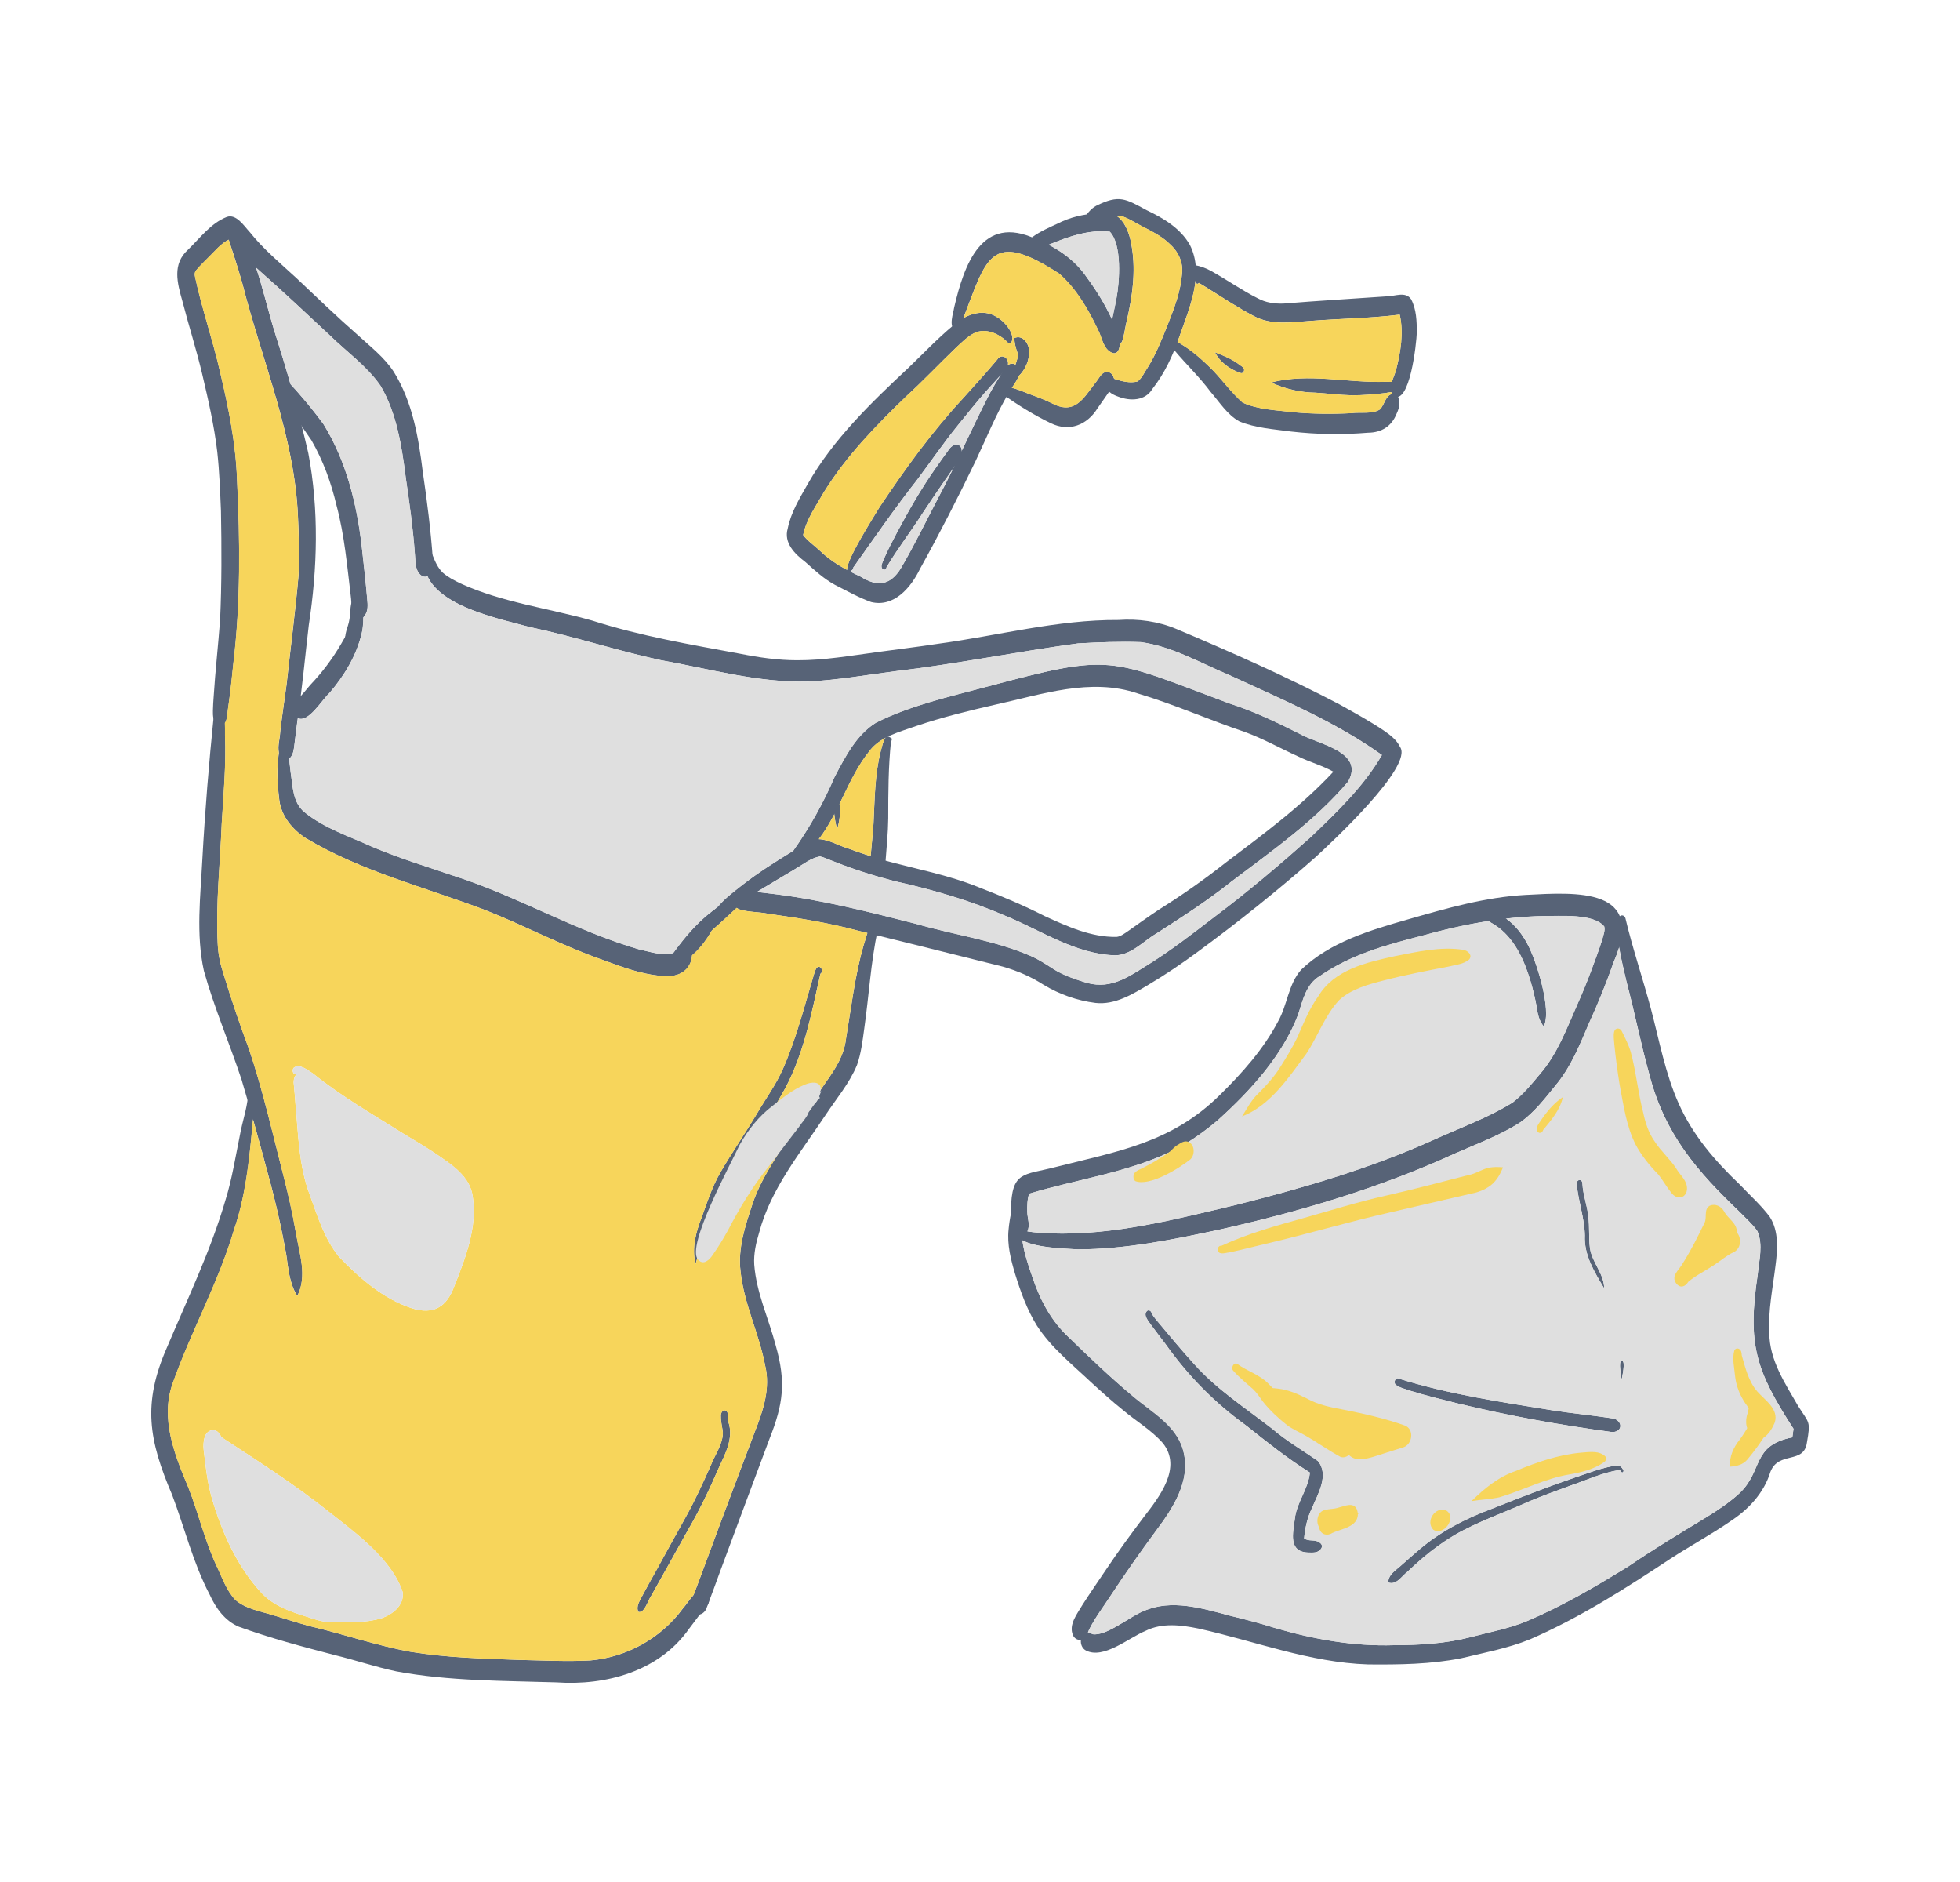 <?xml version="1.0" encoding="utf-8"?>
<!-- Generator: Adobe Illustrator 27.9.4, SVG Export Plug-In . SVG Version: 9.03 Build 54784)  -->
<svg version="1.1" id="向量圖層_00000141442127229756346940000005190096315965912462_"
	 xmlns="http://www.w3.org/2000/svg" xmlns:xlink="http://www.w3.org/1999/xlink" x="0px" y="0px" viewBox="0 0 650 624"
	 style="enable-background:new 0 0 650 624;" xml:space="preserve">
<style type="text/css">
	.st0{fill:#576377;}
	.st1{fill:#F7D55B;}
	.st2{fill:#DFDFDF;}
</style>
<path class="st0" d="M72.14,240.26c-1.51-1.03-1.56-2.97-1.53-4.63c0.04-1.56,0.13-3.11,0.25-4.66c0.54-8.54,1.51-17.04,2.14-25.57
	c0.54-11.96,0.5-23.94,0.28-35.9c-0.28-6.61-0.51-13.16-1.23-19.71c-1.02-8.68-2.98-17.21-4.98-25.71
	c-1.92-8.17-4.5-16.15-6.59-24.27c-1.69-6-3.43-12.26,1.89-17.03c4-3.88,7.49-8.73,12.83-10.84c3.18-1.13,5.75,3.03,7.64,5.03
	c4.5,5.66,10.05,10.24,15.32,15.1c6.74,6.39,13.45,12.82,20.42,18.96c4.21,3.87,8.87,7.42,12.02,12.27
	c6.21,9.98,8.2,21.78,9.62,33.25c1.44,9.72,2.66,19.47,3.35,29.28c0.41,2.2-1.16,7.04-4.04,4.86c-2.05-1.81-1.69-4.71-1.97-7.17
	c-0.62-8.41-1.77-16.77-3-25.11c-1.33-10.42-2.98-21.36-8.36-30.49c-4.51-6.55-11.22-11.23-16.86-16.76
	c-7.96-7.41-15.23-14.28-23.23-21.33c-3.69-3.15-6.63-7.04-10-10.48c-2.81,1.31-4.73,3.84-6.92,5.94c-1.35,1.36-2.74,2.7-3.97,4.16
	c-0.7,0.71-0.71,1.57-0.49,2.49c2.29,10.68,5.94,21.02,8.33,31.68c2.76,11.69,5.16,23.52,5.57,35.56
	c1.01,20.28,1.19,40.72-1.24,60.91c-0.46,4.68-0.97,9.36-1.64,14.02c-0.33,1.72-0.2,3.57-0.9,5.19
	C74.35,240.23,73.11,240.94,72.14,240.26z"/>
<path class="st0" d="M92.88,250.65c-1.18-2.53-0.05-5.36,0.06-8.01c0.58-5.22,1.4-10.4,2.09-15.6c1.32-12.14,2.93-24.25,4-36.42
	c0.3-6.25,0.1-13.06-0.2-19.15c-1.09-26.76-11.9-51.72-18.42-77.39C78.7,88,76.89,82.7,74.99,76.82c-0.1-0.8,0.24-1.68,1.01-2.01
	c0.66-0.28,1.27,0.11,1.79,0.47c3.52,3.29,5.14,8.12,6.81,12.54c2.49,7.23,4.28,15.15,6.52,22.37c4.23,13.21,8.03,26.56,11.13,40.08
	c3.57,18.8,3.04,38.17,0.15,57.02c-1.26,10.78-2.25,21.59-3.86,32.33c-0.3,2.42-0.59,4.84-0.91,7.26c-0.18,1.52-0.33,3.11-1.37,4.31
	C95.19,252.53,93.61,252.38,92.88,250.65z"/>
<path class="st0" d="M118.23,204.56c-1.94-1.74-1.56-4.55-1.9-6.89c-1.21-10.06-2.09-20.22-4.72-30.04
	c-1.78-7.59-4.45-14.93-8.35-21.69c-3.32-4.89-6.91-9.64-9.42-15.02c-0.74-1.84-2.6-4.54-0.62-6.15c0.74-0.45,1.55,0.26,1.65,1.01
	c4.43,4.7,8.61,9.66,12.42,14.87c7.55,12.2,11.06,26.46,12.68,40.59c0.66,5.8,1.3,11.61,1.81,17.43c0.19,1.79,0.33,3.73-0.72,5.29
	C120.48,205.02,119.17,205.54,118.23,204.56z"/>
<path class="st0" d="M98.67,238.04c-2.06-1.33-1.93-4.65-0.11-6.11c1.67-1.45,2.95-3.28,4.42-4.92c3.85-4.04,7.2-8.5,10.03-13.31
	c1.84-3.04,3.44-6.23,4.51-9.62c0.35-1.05,0.8-3.25,2.35-2.71c0.64,0.22,0.81,1.02,0.59,1.63c0.07,2.32,0.03,4.64-0.5,6.91
	c-1.72,7.41-5.82,14.18-10.75,19.9C106.8,231.93,102.16,239.97,98.67,238.04z"/>
<path class="st0" d="M114.76,212.88c-0.93-2.25,0.78-5.04,1.09-7.37c0.59-2.55-0.13-5.67,1.91-7.65c0.31-0.33,0.66-0.32,0.98-0.02
	c1.63,1.39,1.44,3.76,1.27,5.69c-0.26,3.15-0.76,6.38-1.79,9.35C117.5,214.37,115.45,214.42,114.76,212.88z"/>
<path class="st0" d="M363.3,332.53c-6.07-0.76-12-2.86-17.23-6.02c-4.17-2.71-8.75-4.65-13.52-6.02
	c-16.03-3.98-32.05-8.03-48.1-11.93c-9.74-2.62-19.69-4.18-29.66-5.59c-3.22-0.67-6.66-0.47-9.77-1.51
	c-2.72-1.55-3.68-4.19-0.16-5.78c0.9-0.41,1.86-0.41,2.82-0.28c2.43,0.23,4.85,0.48,7.27,0.8c16.63,1.88,32.86,6.03,49.05,10.16
	c12.69,3.68,26.05,5.41,38.2,10.75c2.64,1.22,5.06,2.83,7.5,4.4c2.99,1.79,6.26,3,9.58,4c8.07,2.77,13.78-0.83,20.43-5.03
	c8.34-5.08,16.02-11.11,23.76-17.04c10.8-8.13,21.18-16.95,31.25-25.93c8.65-8.28,17.53-16.74,23.57-27.19
	c-15.55-11.11-33.39-18.51-50.63-26.5c-9.58-3.99-18.89-9.51-29.31-10.92c-6.93-0.24-13.91,0.03-20.84,0.42
	c-20.11,2.72-40.02,6.79-60.19,9.17c-9.75,1.24-19.46,3-29.29,3.47c-16.62,0.48-32.79-4.23-49.04-7.11
	c-14.6-3.17-28.78-7.91-43.4-10.96c-11.6-3.22-37.51-8.06-34.69-24.16c-0.34-0.55-0.06-1.63,0.67-1.46c1.1,0.04,1.54,1.03,1.93,1.9
	c0.82,2.07,1.72,4.19,3.38,5.74c1.7,1.5,3.75,2.51,5.76,3.51c13.89,6.35,29.2,8.21,43.79,12.35c16.16,5.16,32.43,7.91,49.02,10.98
	c6.24,1.24,12.55,2.16,18.92,2.16c8.98,0.04,17.87-1.55,26.74-2.73c6.6-0.92,13.22-1.7,19.81-2.71c19.99-2.68,39.73-8.05,60-7.91
	c6.57-0.46,13.15,0.44,19.23,2.99c18.3,7.71,36.5,15.79,54.09,25.01c4.94,2.75,9.91,5.47,14.61,8.62c2.12,1.47,4.31,3.07,5.44,5.46
	c4.59,6.35-22.82,31.79-28,36.54c-12.48,11-25.47,21.39-38.87,31.25c-5.32,3.94-10.81,7.65-16.5,11.04
	C375.59,329.63,369.77,333.26,363.3,332.53z"/>
<path class="st0" d="M222.04,317.68c4.04-5.68,8.41-11.22,13.99-15.47c1.73-1.23,8.01-6.78,9.83-5.4c1.14,0.96,0.41,2.57-0.61,3.34
	C238.12,306.7,231.08,313.86,222.04,317.68z"/>
<path class="st0" d="M369.74,316.74c-13.3-0.43-24.58-8.36-36.55-13.19c-11.67-5.07-23.86-8.57-36.25-11.34
	c-6.81-1.74-13.52-3.87-20.07-6.45c-1.64-0.59-3.25-1.4-4.93-1.82c-3,0.52-5.45,2.56-8.03,4.05c-6.86,4.17-13.88,8.1-20.48,12.68
	c-1.67,1.36-3.78,2.49-4.82,4.39c0.08,0.6-0.11,1.33-0.73,1.56c-0.62,0.23-1.22-0.3-1.33-0.89c-0.51-1.4-0.08-2.91,0.75-4.1
	c2.36-3.28,5.73-5.72,8.88-8.22c5.35-4.16,11.09-7.78,16.86-11.31c5.47-7.69,10.05-15.92,13.76-24.57
	c3.5-6.6,7.16-13.84,13.68-17.91c11.41-5.73,24.09-8.55,36.36-11.83c42.46-11.35,40.16-9.72,80.71,5.39
	c8.12,2.6,15.8,6.26,23.4,10.09c6.13,3.53,21.74,5.9,16.13,15.88c-11.05,13.07-25.22,22.91-38.77,33.18
	c-7.94,6.34-16.32,11.71-24.81,17.17C379.09,312.07,375.15,316.7,369.74,316.74z M370.27,310.64c1.33-0.09,2.88-1.29,3.73-1.86
	c3.39-2.39,6.77-4.82,10.23-7.12c7.92-4.97,14.95-9.89,22.17-15.59c12.48-9.43,25.14-18.72,35.8-30.21
	c-3.71-2.07-7.88-3.18-11.69-5.06c-6.21-2.82-11.45-5.82-17.62-8.09c-11.76-3.95-23.79-9.3-35.55-12.78
	c-15.67-5.35-31.92,0.35-47.39,3.73c-8.8,2.02-17.49,4.14-26.03,7.03c-5.63,2.01-12.09,3.49-15.79,8.59
	c-7,8.8-9.74,20.05-16.59,28.95c3.27,0.08,6.48,2.14,9.64,3.05c3.87,1.43,7.79,2.72,11.75,3.88c10.68,2.94,21.57,4.9,31.85,9.1
	c7.39,2.85,14.68,5.92,21.74,9.51C354.02,307.18,361.85,310.78,370.27,310.64z"/>
<path class="st0" d="M289.06,287.38c-0.68-1.31-0.37-2.89-0.25-4.3c0.27-3.2,0.67-6.8,0.87-9.96c0.42-8.08,0.4-16.27,2.43-24.16
	c0.43-1.2,1.14-6.13,3.09-4.43c0.38-0.07,0.56,0.28,0.56,0.63c0,0.25-0.09,0.49-0.27,0.59c-0.89,8.55-0.92,17-0.92,25.56
	c-0.05,4.83-0.56,9.64-0.91,14.45C293.64,288.4,290.55,290.16,289.06,287.38z"/>
<path class="st0" d="M229.39,533.5c-0.73-1.78,0.19-3.51,0.82-5.16c1.34-3.47,2.63-6.95,3.91-10.44
	c3.56-9.64,7.16-19.27,10.79-28.89c1.82-4.78,3.65-9.55,5.44-14.35c2.76-6.99,5.24-14.43,3.38-21.98
	c-1.99-10.58-7.04-20.38-8.14-31.16c-0.94-7.68,1.6-15.2,3.98-22.39c1.65-4.98,4.22-9.56,6.93-14.03
	c5.42-8.85,11.38-17.36,17.17-25.97c3.4-4.79,6.35-9.26,6.95-15.12c1.73-10.19,2.88-20.51,5.75-30.47c0.83-2.4,1.23-5.15,2.82-7.16
	c1.21-1.06,2.6,0.63,1.9,1.88c-2.31,10.77-2.92,21.9-4.48,32.8c-0.56,4.06-1.03,8.19-2.41,12.08c-2.54,6.15-6.97,11.29-10.59,16.81
	c-8.21,12.35-18,24.15-21.86,38.75c-1.04,3.44-1.84,6.99-1.62,10.6c0.7,9.29,4.76,17.81,7.1,26.73c3.49,12.19,2.55,19.47-2.08,31.13
	c-5.37,14.46-10.83,28.9-16.16,43.38c-1.52,4.12-2.98,8.25-4.56,12.34C233.74,535.37,230.62,536.6,229.39,533.5z"/>
<path class="st0" d="M218.76,323.53c-6.55-0.66-12.74-3.02-18.88-5.26c-13.39-4.66-25.9-11.39-39.07-16.57
	c-19.94-7.56-41.02-12.79-59.45-23.84c-4.36-2.85-7.98-7.15-8.7-12.44c-0.85-6.6-1.02-13.47,0.65-19.95
	c0.25-1.24,1.23-3.46,2.79-2.55c0.47,0.39,0.34,1.22-0.21,1.45c-0.59,3.87,0.09,7.82,0.5,11.68c0.71,4.6,0.65,9.98,4.55,13.2
	c6.61,5.39,14.91,8.03,22.56,11.54c8.79,3.69,17.9,6.51,26.92,9.56c21.11,6.76,40.35,18.29,61.68,24.47
	c3.13,0.59,9.86,2.96,12.16,0.41c0.8-0.84,1.9-1.53,3.11-1.42c0.53,0.04,1.05,0.18,1.43,0.59c1.44,2.08,0.48,5.07-1.08,6.82
	C225.44,323.66,221.89,323.99,218.76,323.53z"/>
<path class="st0" d="M223.36,319.87c-2.41-2.07,1.31-4.36,2.6-5.91c3.2-3.58,7.08-6.48,11.59-8.19c-2.3,4.6-5.24,9.13-9.54,12.14
	C226.67,318.78,225.08,320.56,223.36,319.87z"/>
<path class="st0" d="M98.6,429.7c-2.58-3.98-3.01-9.19-3.65-13.68c-1.61-9.01-3.62-17.93-6.08-26.76
	c-2.75-10.39-5.7-20.96-8.74-31.24c-4-12.1-9.08-23.83-12.51-36.14c-2.66-12.07-1.14-24.73-0.51-36.97
	c0.87-15.96,2.18-31.92,3.8-47.82c0.54-2.71,0.99-10.35,4.08-10.7c0.65-0.09,1.09,0.57,0.73,1.13c-0.16,0.29-0.48,0.19-0.66,0.41
	c-0.19,0.33-0.23,0.6-0.31,0.93c-0.56,4.95-0.04,9.97-0.12,14.95c0.39,9.76-0.5,19.52-1.09,29.24c-0.52,13.29-2.01,26.57-1.33,39.87
	c0.14,3.29,0.79,6.51,1.81,9.63c2.61,8.58,5.49,17.08,8.63,25.48c4.5,13.41,7.64,27.23,11.14,40.92c1.71,6.61,3.24,13.26,4.38,19.99
	C99.33,415.76,101.98,423.13,98.6,429.7C98.61,429.7,98.6,429.7,98.6,429.7z"/>
<path class="st0" d="M184.51,557.82c-17.7-0.56-35.59-0.4-53.05-3.65c-7.27-1.55-13.5-3.73-20.51-5.42
	c-10.82-2.83-21.29-5.59-31.73-9.38c-4.67-1.97-7.66-6.2-9.69-10.67c-5.5-10.49-8.27-22.01-12.43-33.02
	c-7.76-18.21-9.9-30.26-1.73-48.91c6.84-16.19,14.53-32.1,19.45-49.02c2.11-6.82,3.21-13.88,4.64-20.86
	c0.92-5.41,3.07-10.78,2.9-16.29c-0.11-0.03-0.23-0.03-0.35-0.02c-0.82,0.05-0.89-1.53-0.1-1.64c4.67-1.75,1.74,12.64,1.76,15.02
	c-1.07,11.41-2.3,22.91-6.05,33.8c-5.2,17.56-14.22,33.65-20.32,50.86c-4.18,11.69,0.58,23.71,5.16,34.52
	c3.34,8.47,5.42,17.5,9.24,25.77c1.92,3.95,3.32,8.36,6.39,11.59c3.62,3.09,8.54,3.76,12.94,5.17c3.79,1.14,7.56,2.36,11.37,3.42
	c11.31,2.65,22.36,6.51,33.8,8.59c12.14,1.99,23.92,2.24,36.11,2.69c7.81,0.16,15.64,0.59,23.45,0.17
	c12.12-1.07,23.51-7.38,30.7-17.22c1.92-2.01,5.47-8.96,8.27-4.58c1.28,2.63-0.49,4.06-2.11,5.84c-1.39,1.82-2.71,3.68-4.12,5.48
	C218.61,554.13,200.98,558.97,184.51,557.82z"/>
<path class="st0" d="M277.63,274.88c-0.47-1.32-2.12-8.9,0.18-8.74c0.44,0.08,0.69,0.52,0.75,0.9
	C278.71,269.67,278.43,272.37,277.63,274.88C277.63,274.89,277.63,274.89,277.63,274.88z"/>
<path class="st0" d="M230.66,419.07c-1.32-5.37,0.15-10.67,2.13-15.67c1.75-4.93,3.41-9.93,6.01-14.49
	c3.87-6.68,8.34-13.13,12.27-19.75c2.92-4.99,6.23-9.48,8.54-14.68c4.49-10.19,7.18-20.94,10.36-31.56c0.32-0.95,0.89-3.14,2.2-2.12
	c0.52,0.55,0.62,1.63-0.09,2.06c-3.13,13.82-5.75,28.13-13.09,40.48c-5.63,10.08-12.95,19.38-18.72,29.28
	C236.09,401.01,233.3,410.14,230.66,419.07C230.67,419.08,230.66,419.07,230.66,419.07z"/>
<path class="st0" d="M211.7,534.42c-0.9-1.88,0.55-3.73,1.34-5.38c1.52-2.88,3.13-5.7,4.71-8.54c3.23-5.91,6.48-11.81,9.77-17.69
	c3.02-5.44,5.61-11.1,8.13-16.78c1.39-3.6,3.98-7,4.09-10.95c-0.17-1.79-0.71-3.54-0.68-5.36c-0.2-1.23,0.86-2.99,2.06-1.63
	c0.59,0.99,0.07,2.23,0.42,3.32c1.89,5.49-1.09,10.72-3.3,15.57c-3.06,7.09-6.4,14.02-10.3,20.69c-3.99,7.14-7.94,14.29-11.97,21.41
	C214.93,530.47,213.72,535.09,211.7,534.42z"/>
<path class="st0" d="M368.88,117.03c-3.16-1.25-3.38-5.29-4.88-7.94c-3.2-6.69-7.08-13.38-12.7-18.32
	c-23.23-15.12-24.09-5-32.21,15.7c0.11,0.47-0.18,0.87-0.46,1.21c-0.33,0.83-0.72,2.15-1.87,1.78c-2.24-1.26-0.62-5.52-0.32-7.55
	c3.34-14.27,9.15-31.02,27.08-22.66c6.62,2.59,12.74,6.63,16.79,12.57c4.62,6.28,8.68,13.21,10.97,20.7
	C371.57,114.15,371.3,117.79,368.88,117.03z"/>
<path class="st0" d="M368.63,113.9c-1.34-1.44-0.7-3.41-0.39-5.11c0.59-3.21,1.44-6.73,1.99-9.75c1.07-5.6,1.93-17.91-2.19-22.21
	c-8.88-1.02-17.58,3.28-25.64,6.55c-0.5,1.66-2.46,1.24-2.64-0.28c-0.95-4.33,9.15-7.95,12.33-9.61c4.36-1.98,9.11-2.73,13.86-2.9
	c6.38-0.67,8.75,6.56,9.44,11.67c1.28,7.99,0.11,16.06-1.67,23.87c-0.61,2.33-0.8,4.8-1.6,7.07
	C371.51,114.53,369.65,115.13,368.63,113.9z"/>
<path class="st0" d="M288.89,199.61c-4.2-1.5-8.04-3.7-11.97-5.68c-3.69-2-6.77-4.84-9.87-7.62c-3.47-2.63-7.22-6.33-5.81-11.09
	c1.06-5.34,3.96-10.04,6.61-14.71c8.44-14.87,21.2-27.14,33.54-38.67c4.84-4.67,9.49-9.56,14.66-13.87
	c3.86-3.52,9.72-5.94,14.54-2.84c2.36,1.21,6.42,5.79,4.75,8.48c-0.31,0.34-0.79,0.33-1.11,0c-2.73-2.94-7.43-5.08-11.28-3.09
	c-2.19,1.15-3.95,2.96-5.76,4.62c-5.39,5.16-11.05,11.14-16.4,16.03c-10.12,9.73-20.04,19.91-27.48,31.88
	c-2.61,4.61-5.89,9.07-6.96,14.34c1.54,2.08,3.8,3.52,5.66,5.31c3.83,3.7,8.51,6.25,13.32,8.46c5.52,3.46,9.83,3.07,13.41-2.7
	c4.4-7.5,8.2-15.35,12.23-23.06c6.19-11.53,11.37-23.57,17.39-35.18c1.07-1.97,2.22-3.9,3.42-5.79c1.09-1.44,1.79-3.83,3.91-3.86
	c1.98,0.11,2.59,2.52,2.13,4.14c-0.6,1.76-2.35,3.85-3.14,5.32c-4.4,7.3-7.53,15.23-11.18,22.91c-5.81,12.04-11.9,23.97-18.39,35.66
	C302.13,194.75,296.53,201.47,288.89,199.61z"/>
<path class="st0" d="M281.24,189.59c-2.41-1.31,8.98-18.9,10.44-21.43c8.46-12.65,17.41-25.04,27.79-36.2
	c3.77-4.21,7.59-8.37,11.21-12.7c1.49-2.35,4.17-0.49,3.54,1.91c-0.26,1.12-1.2,1.86-1.89,2.71c-1.85,2.05-3.74,4.06-5.57,6.13
	c-3.11,3.54-6.08,7.26-9.04,10.92c-4.79,5.89-9.08,12.16-13.63,18.23c-7.42,9.42-14.2,19.29-21.14,29.05
	c0.14,0.47-0.29,0.73-0.59,0.99C282.15,189.61,281.64,189.95,281.24,189.59z"/>
<path class="st0" d="M293.09,188.91c-1.65-0.73-0.14-2.89,0.24-4.05c1.23-2.75,2.61-5.42,4.02-8.08c3.95-7.44,8.14-14.78,13-21.68
	c1.35-1.94,2.74-3.87,4.13-5.79c0.68-1.03,1.77-2.07,3.12-1.85c2.03,0.57,1.4,3.56,0.54,4.92c-1.64,2.4-3.34,4.76-4.99,7.16
	c-2.33,3.35-4.61,6.73-6.86,10.12c-3.94,6.22-8.54,12.09-12.29,18.42C293.94,188.56,293.61,188.97,293.09,188.91z"/>
<path class="st0" d="M336.66,125.36c-2.48-0.56,1.7-6.35,0.75-8.43c-0.55-1.55-1.01-3.17-1.01-4.83c2.58-1.25,4.81,1.71,4.85,4.09
	c0.25,3.18-1.23,6.44-3.49,8.58C337.46,125.05,337.08,125.38,336.66,125.36z"/>
<path class="st0" d="M348.5,140.33c-5.65-2.72-11.01-6.08-16.09-9.69c-1.43-4.56,6.47-0.96,8.26-0.26c2.67,1.03,5.4,1.95,7.97,3.23
	c7.62,4.11,10.44-1.2,14.6-6.67c1.26-1.38,2.23-4.22,4.55-3.52c1.99,0.75,2.1,3.64,0.94,5.14c-1.61,2.27-3.15,4.59-4.78,6.85
	C360.48,140.97,354.58,143.27,348.5,140.33z"/>
<path class="st0" d="M370.92,131.54c-2.11-0.7-4.51-2.17-4.87-4.54c-0.07-0.86,0.25-2.04,1.18-2.34c0.62-0.24,1.18,0.13,1.61,0.55
	c0.26,0.14,0.63,0.14,0.77,0.43c2.4,0.79,5.2,1.51,7.68,0.82c1.46-1.17,2.29-3.12,3.3-4.57c2.85-4.57,4.82-9.59,6.79-14.57
	c2.11-5.3,4.16-10.74,4.6-16.47c0.49-3.89-1.24-7.49-4.14-10.03c-2.53-2.46-5.69-4.03-8.8-5.63c-2.54-1.25-4.92-2.98-7.68-3.7
	c-2.46,0.03-4.63,1.43-6.97,1.99c-1.69,0.36-3.56,0.15-5.11-0.53c0.98-1.88,2.36-3.66,4.24-4.71c7.66-3.79,9.69-2.35,16.73,1.45
	c5.59,2.65,11.24,6.01,14.37,11.55c4.86,9.75-0.2,20.87-3.48,30.36c-2.21,6.3-4.87,12.14-8.98,17.37
	C379.79,132.94,374.85,133.04,370.92,131.54z"/>
<path class="st0" d="M396.55,93.43c0.01-0.89,1.09-0.89,1.09,0C397.64,94.32,396.56,94.32,396.55,93.43z"/>
<path class="st0" d="M462.01,131.3c-1.95-2.74,0.26-5.92,0.98-8.7c1.52-5.91,2.57-12.25,1.2-18.28c-9.89,1.25-19.89,1.3-29.82,2.09
	c-6.19,0.47-12.86,1.46-18.55-1.62c-5.24-2.71-10.15-6.02-15.17-9.12c-1.53-0.96-3.06-1.93-4.67-2.74c-1.38-0.35-2.4-1.55-2.16-3.02
	c0.13-1.06,1-2.3,2.21-2.05c2.01,0.35,3.94,1.03,5.71,2.04c5.18,2.88,10.04,6.34,15.34,8.99c2.67,1.46,5.53,1.86,8.52,1.77
	c11.44-0.94,22.9-1.59,34.35-2.4c2.66-0.01,6.18-1.75,8.02,0.97c1.78,3.31,1.88,7.36,1.89,11.05
	C469.76,113.7,467.55,134.64,462.01,131.3z"/>
<path class="st0" d="M441.18,143.93c-4.35-0.08-8.7-0.36-13.03-0.85c-5.75-0.79-11.75-1.14-17.16-3.37c-3.99-2.17-6.64-6.5-9.5-9.76
	c-3.64-4.91-8.09-9.11-12-13.79c-0.54-0.61-1.09-1.21-1.63-1.81c-0.5-0.56-1.3-1.23-1.02-2.06c0.09-0.28,0.36-0.43,0.6-0.39
	c0,0,0-0.01-0.01-0.01c5.73,2.41,10.59,6.61,14.92,11c3.29,3.48,6.16,7.42,9.75,10.6c5.28,2.4,11.36,2.49,17.05,3.21
	c6.32,0.55,12.69,0.62,19.03,0.28c3-0.4,6.85,0.41,9.46-1.23c1.64-1.64,1.83-5.13,4.68-5.22c1.2,0.05,1.6,1.54,1.73,2.5
	c0.23,1.47-0.3,2.9-0.92,4.21c-1.66,4.14-5.03,6.21-9.44,6.23C449.53,143.82,445.35,143.97,441.18,143.93z"/>
<path class="st0" d="M448.07,131.06c-3.94-0.08-7.86-0.62-11.77-0.86c-5.12-0.07-10.13-1.25-14.79-3.38
	c12.46-3.25,25.4,0.2,38.11-0.23c1.62,0.11,6-0.47,4.71,2.36c-1.22,1.15-3.22,0.99-4.79,1.36
	C455.73,130.77,451.9,131.1,448.07,131.06z"/>
<path class="st0" d="M410.81,123.47c-2.3-0.9-4.43-2.24-6.1-4.07c-0.71-0.77-1.34-1.69-1.8-2.6c2.88,1.14,5.81,2.27,8.27,4.23
	c0.87,0.52,1.96,1.35,1.12,2.42C411.88,123.94,411.29,123.67,410.81,123.47z"/>
<path class="st0" d="M357.42,414.25c-5.56-0.39-17.16-0.48-20.76-4.83c-1.25-2.54-1.24-5.45-1.4-8.24
	c0.21-13.01,4.18-11.47,14.76-14.22c20.96-5.31,38.46-8.06,54.46-23.84c7.41-7.29,14.51-15.2,19.37-24.45
	c3.1-5.48,3.38-12.3,7.64-17.13c9.59-9.22,23-13.15,35.51-16.73c12.73-3.66,25.58-7.35,38.88-8.09c17.13-0.91,40.09-2.51,29.3,22.2
	c-2.42,6.89-5.15,13.68-8.2,20.32c-3.08,7.21-6.04,14.62-11.15,20.69c-3.49,4.31-6.95,8.8-11.47,12.07
	c-6.73,4.38-14.36,7.15-21.67,10.38c-24.87,11.41-51.15,19.2-77.8,25.21C389.28,410.95,373.45,414.21,357.42,414.25z M348.31,408.95
	c21.05,0.75,41.72-4.74,62.05-9.56c22.16-5.61,44.13-12,64.99-21.42c8.8-4,18.08-7.32,26.27-12.4c3.47-2.66,6.26-6.08,9.04-9.42
	c5.81-6.64,8.81-14.95,12.34-22.89c1.72-3.83,3.26-7.59,4.72-11.51c1.26-3.37,2.53-6.75,3.62-10.18c0.33-1.42,1.03-2.91,0.69-4.37
	c-3.55-4.42-14.7-3.41-20.03-3.48c-13.86,0.3-27.51,2.9-40.82,6.65c-11.68,2.98-23.36,6.25-33.36,13.18
	c-4.66,2.71-5.77,8.08-7.29,12.79c-5.14,13.6-15.91,25.4-26.59,35.03c-4.15,3.52-8.57,6.69-13.33,9.34
	c-15.34,7.94-32.9,10.13-49.3,15.08c-0.64,1.95-0.67,4.06-0.63,6.09c0.06,2.12,1.04,4.38,0.03,6.41
	C343.22,408.7,345.77,408.81,348.31,408.95z"/>
<path class="st0" d="M355.83,542.18c-1.53-3.58,1.45-7.12,3.16-10.08c2.52-3.92,5.16-7.76,7.77-11.62
	c4.01-5.97,8.24-11.79,12.59-17.52c5.13-6.65,12.79-16.36,6.28-24.49c-3.8-4.33-8.88-7.26-13.24-10.96
	c-3.63-2.92-7.1-6.05-10.55-9.2c-6.29-5.96-13.26-11.47-17.99-18.82c-3.28-5.3-5.4-11.24-7.23-17.17
	c-1.41-4.75-2.66-9.65-2.14-14.64c0.33-3.65,1.09-7.26,2.29-10.73c0.19-0.53,0.43-1.16,0.9-1.49c0.83-0.61,1.78,0.23,1.73,1.15
	c-0.2,4.19-0.76,8.39-0.56,12.6c0.36,5.11,2.08,10,3.75,14.8c2.46,7.26,6.16,14.09,11.82,19.35c7.07,6.86,13.79,13.29,21.29,19.56
	c6.38,5.43,14.96,9.91,16.88,18.77c2.19,9.61-3.69,18.51-9.2,25.86c-5.12,6.96-10.11,14-14.84,21.21
	c-2.49,3.85-5.33,7.51-7.38,11.63c-0.48,1.37-1.16,3.05-2.78,3.31C357.29,543.86,356.28,543.19,355.83,542.18z"/>
<path class="st0" d="M453.71,551.86c-19.36-0.61-37.6-7.77-56.34-11.91c-5.74-1.18-12.01-1.94-17.44,0.77
	c-5.52,2.25-14.01,9.61-19.86,6.49c-1.96-1.07-2.26-4.34-0.3-5.56c0.79-0.5,1.79-0.34,2.53,0.18c4.64,0.77,12.36-5.9,16.96-7.65
	c9.24-4.12,19.51-0.89,28.76,1.55c4.98,1.23,9.94,2.49,14.83,4.05c12.79,3.74,26.08,6.13,39.45,5.7c8.55-0.03,17.12-0.51,25.42-2.67
	c6.32-1.69,12.81-2.84,18.86-5.39c11.65-4.94,22.61-11.41,33.38-18.02c8.44-5.77,17.19-11.04,25.93-16.34
	c3.75-2.29,7.9-5.09,10.97-7.95c7.93-7.44,3.95-15.83,17.51-18.53c0.04-0.16,0.07-0.32,0.1-0.48c0.13-0.78,0.23-1.57,0.32-2.36
	c-12.57-19.43-15.32-28-11.87-51.13c0.45-4.72,1.87-9.87-0.1-14.4c-1.56-2.3-3.71-4.12-5.62-6.12
	c-14.46-13.81-25.06-25.97-30.23-45.87c-2.81-10.14-4.84-20.46-7.53-30.63c-0.88-4.08-5.39-20.74-1.86-22.03
	c0.66-0.21,1.19,0.21,1.44,0.8c2.41,10.18,5.81,20.12,8.5,30.23c2.79,10.55,4.74,21.4,9.23,31.41c4.6,10.35,12.08,19.03,20.23,26.77
	c3.33,3.53,7.01,6.79,9.92,10.68c3.08,4.8,2.61,10.86,1.9,16.27c-0.9,7.39-2.46,14.78-2.04,22.27c0.04,9.01,5.25,16.71,9.57,24.22
	c3.65,5.78,4.18,4.83,2.91,12.05c-0.97,7.37-9.41,2.74-12.12,9.77c-2.13,6.97-7.2,12.39-13.2,16.32
	c-6.37,4.4-13.18,8.08-19.68,12.29c-15.04,9.93-30.31,19.74-46.89,26.92c-7.3,2.97-15.13,4.4-22.77,6.25
	C474.43,551.83,464.01,551.95,453.71,551.86z"/>
<path class="st0" d="M433.7,514.75c-6.59-0.29-4.84-6.67-4.29-11.14c0.57-5.44,4.53-9.96,4.99-15.38
	c-7.48-4.69-14.35-10.2-21.27-15.68c-10.28-7.39-19.15-16.44-26.48-26.75c-1.59-2.1-3.2-4.18-4.76-6.3
	c-0.85-1.34-3.04-3.48-1.4-4.92c0.57-0.33,1.19,0.07,1.39,0.63c0.31,0.88,0.96,1.57,1.51,2.31c4.21,5.01,8.37,10.08,12.78,14.91
	c7.48,8.34,16.94,14.44,25.72,21.26c4.72,4.07,10.14,7.16,15.2,10.74c3.8,4.62-0.08,11.04-2.01,15.64
	c-1.53,3.13-2.27,6.65-2.58,9.97c0,0,0,0,0,0c1.47,1.18,3.66,0.22,5.11,1.4c1.74,1.1,0.32,2.83-1.16,3.21
	C435.54,514.84,434.61,514.8,433.7,514.75z"/>
<path class="st0" d="M534.34,474.78c-17.02-2.29-33.95-5.36-50.65-9.38c-5.31-1.37-10.66-2.59-15.89-4.24
	c-1.66-0.63-3.55-0.95-4.97-2.04c-0.82-0.85-0.02-2.68,1.23-1.96c16.35,5.1,33.47,7.67,50.36,10.39c6.97,1.11,14.03,1.73,20.98,2.85
	C538.52,471.66,537.76,475.12,534.34,474.78z"/>
<path class="st0" d="M511.96,340.34c-1.51-1.79-2.03-4.07-2.32-6.32c-0.55-3.02-1.26-6-2.11-8.84c-2.11-7.03-5.46-14.42-11.81-18.5
	c-1.37-0.9-4.29-2-2.79-4.05c0,0,0,0-0.01,0c0.66-0.7,1.88-0.32,2.46-0.16c5,1.7,8.77,5.97,11.17,10.55
	C509.47,318.35,514.72,334.95,511.96,340.34C511.97,340.34,511.97,340.34,511.96,340.34z"/>
<path class="st0" d="M531.99,427.17c-3.21-5.38-6.72-11.02-6.41-17.52c-0.09-5.73-2.2-11.39-2.68-17.01
	c-0.21-1.61,1.79-1.99,1.87-0.23c0.19,3.84,1.63,7.29,1.96,11.01c0.46,3.44,0.09,6.98,0.54,10.4
	C527.94,418.61,531.98,422.32,531.99,427.17z"/>
<path class="st0" d="M537.79,457.54c-0.01-1.08-1.27-6.3,0.07-6.38c1.37,0.17,0.05,5.3-0.05,6.39
	C537.8,457.55,537.79,457.54,537.79,457.54z"/>
<path class="st0" d="M460.38,524.67c0.04-2.69,2.6-4.06,4.36-5.7c1.75-1.54,3.48-3.1,5.26-4.61c7.25-6.38,15.88-10.83,24.89-14.17
	c9-3.58,18.02-7.09,27.19-10.23c4.57-1.5,9.12-3.38,13.91-4.04c1.07-0.22,1.84,0.55,2.33,1.41c0.32,0.39-0.14,1.2-0.61,0.75
	c-0.22-0.25-0.41-0.62-0.75-0.68c-5.63,0.88-10.91,3.39-16.29,5.21c-4.46,1.65-8.94,3.25-13.32,5.09
	c-8.3,3.74-17.08,6.72-24.96,11.25c-3.71,2.21-7.22,4.76-10.52,7.55c-1.78,1.51-3.49,3.1-5.2,4.7
	C464.82,522.59,463.03,525.71,460.38,524.67z"/>
<path class="st1" d="M126.48,536.57c3.7-1.27,7.66-4.3,7.06-8.7c-3.6-10.95-15.71-19.71-24.51-26.63
	c-11.32-9.05-23.54-16.84-35.65-24.75c-0.41-1.09-1.34-2.29-2.61-2.32c-3.17,0-3.47,4.14-3.23,6.48c0.61,5.36,1.2,10.77,2.68,15.97
	c3.3,11.29,8.26,22.5,16.25,31.26c4.07,4.55,9.89,6.52,15.54,8.24c2.32,0.81,4.74,1.6,7.3,1.72
	C115.03,537.91,120.96,538.2,126.48,536.57z M150.67,426.44c3.72-9.41,7.77-19.7,6.07-29.96c-0.88-5.7-5.55-9.38-10.04-12.43
	c-4.09-2.94-8.45-5.47-12.76-8.06c-10.2-6.43-20.71-12.42-30.09-20.02c-1.61-1.04-4.59-3.47-6.43-1.92
	c-0.71,0.68-0.24,2.54,0.87,2.05c0.03,0.01,0.05,0.02,0.08,0.04c-1.05,1.03-1.09,2.58-0.88,3.95c0.2,1.96,0.35,3.94,0.49,5.91
	c0.95,10.16,1.1,20.63,4.79,30.27c2.57,7.07,4.83,14.56,9.68,20.47c6.78,7.05,14.63,13.89,24.05,17.01
	C143.77,436.04,148.12,433.38,150.67,426.44z M238.24,486.99c2.21-4.84,5.19-10.08,3.3-15.57c-0.34-1.09,0.18-2.33-0.42-3.32
	c-1.2-1.36-2.26,0.4-2.06,1.63c-0.03,1.82,0.51,3.57,0.68,5.36c-0.11,3.95-2.7,7.35-4.09,10.95c-2.52,5.68-5.11,11.34-8.13,16.78
	c-3.29,5.88-6.54,11.78-9.77,17.69c-1.58,2.84-3.2,5.66-4.71,8.54c-0.79,1.65-2.24,3.5-1.34,5.38c2.02,0.67,3.23-3.95,4.28-5.34
	c4.02-7.12,7.97-14.27,11.97-21.41C231.84,501.01,235.18,494.08,238.24,486.99z M272.09,322.86c0.71-0.44,0.61-1.52,0.09-2.06
	c-1.32-1.02-1.89,1.17-2.2,2.12c-3.18,10.62-5.87,21.38-10.36,31.56c-2.31,5.21-5.62,9.69-8.54,14.68
	c-3.93,6.61-8.4,13.06-12.27,19.75c-2.6,4.56-4.27,9.56-6.01,14.49c-1.98,5-3.45,10.3-2.13,15.67c0,0,0,0.01,0.01,0.01
	c2.62-8.93,5.42-18.07,9.6-26.46c5.77-9.9,13.08-19.2,18.72-29.28C266.33,351,268.96,336.68,272.09,322.86z M284.45,308.55
	c1.07,0.26,2.14,0.52,3.2,0.78c-0.48,1.38-0.82,2.85-1.29,4.21c-2.87,9.96-4.02,20.28-5.75,30.47c-0.6,5.86-3.55,10.33-6.95,15.12
	c-5.79,8.61-11.75,17.12-17.17,25.97c-2.71,4.47-5.28,9.05-6.93,14.03c-2.39,7.19-4.93,14.71-3.98,22.39
	c1.11,10.78,6.16,20.57,8.14,31.16c1.87,7.55-0.61,14.99-3.38,21.98c-1.79,4.79-3.62,9.57-5.44,14.35
	c-3.62,9.62-7.23,19.25-10.79,28.89c-1.28,3.49-2.57,6.97-3.91,10.44c-0.07,0.17-0.14,0.35-0.21,0.52c-1.39,1.44-2.66,3.5-3.57,4.45
	c-7.18,9.84-18.57,16.14-30.7,17.22c-7.8,0.41-15.64-0.01-23.45-0.17c-12.19-0.45-23.97-0.7-36.11-2.69
	c-11.44-2.09-22.48-5.94-33.8-8.59c-3.81-1.06-7.58-2.28-11.37-3.42c-4.4-1.41-9.32-2.09-12.94-5.17
	c-3.07-3.23-4.47-7.64-6.39-11.59c-3.82-8.26-5.9-17.3-9.24-25.77c-4.57-10.81-9.34-22.82-5.16-34.52
	c6.1-17.21,15.12-33.3,20.32-50.86c3.75-10.89,4.98-22.39,6.05-33.8c0-0.49,0.12-1.5,0.27-2.77c1.7,6.02,3.36,12.08,4.94,18.07
	c2.45,8.82,4.46,17.75,6.08,26.76c0.64,4.49,1.07,9.7,3.65,13.68c0,0,0,0,0.01,0c3.37-6.57,0.72-13.94-0.44-20.75
	c-1.14-6.73-2.68-13.38-4.38-19.99c-3.5-13.7-6.64-27.51-11.14-40.92c-3.14-8.4-6.01-16.9-8.62-25.48
	c-1.02-3.12-1.66-6.34-1.81-9.63c-0.67-13.3,0.81-26.59,1.33-39.87c0.59-9.72,1.48-19.48,1.09-29.24c0.02-1.38,0-2.77-0.04-4.15
	c0.1-0.12,0.18-0.25,0.25-0.38c0.7-1.62,0.57-3.47,0.9-5.19c0.67-4.66,1.18-9.34,1.64-14.02c2.43-20.19,2.25-40.62,1.24-60.91
	c-0.4-12.04-2.81-23.87-5.57-35.56c-2.39-10.66-6.04-21-8.33-31.68c-0.23-0.92-0.21-1.78,0.49-2.49c1.23-1.46,2.62-2.8,3.98-4.16
	c2.11-2.04,3.99-4.46,6.65-5.8c1.58,4.86,3.11,9.45,4.56,14.61c6.51,25.67,17.33,50.63,18.42,77.39c0.29,6.09,0.5,12.9,0.2,19.15
	c-1.07,12.17-2.68,24.28-4,36.42c-0.68,5.2-1.51,10.38-2.09,15.6c-0.09,2.25-0.93,4.64-0.45,6.86c0,0,0,0.01,0,0.01
	c-0.77,5.25-0.52,10.67,0.16,15.91c0.72,5.28,4.34,9.59,8.7,12.44c18.44,11.04,39.51,16.27,59.45,23.84
	c13.17,5.18,25.68,11.91,39.07,16.57c6.14,2.24,12.34,4.6,18.88,5.26c3.13,0.46,6.68,0.13,8.95-2.32c1.02-1.15,1.79-2.83,1.79-4.44
	v0c2.72-2.29,4.85-5.21,6.62-8.3c2.81-2.41,5.51-4.97,8.21-7.47c0.21,0.16,0.45,0.31,0.69,0.45c3.11,1.04,6.55,0.84,9.77,1.51
	C264.76,304.37,274.7,305.93,284.45,308.55z"/>
<path class="st1" d="M293.62,244.65c-0.82,1.05-1.23,3.5-1.52,4.31c-2.03,7.89-2.02,16.07-2.43,24.16c-0.19,3.15-0.6,6.75-0.87,9.96
	c-0.02,0.26-0.05,0.52-0.08,0.79c-2.54-0.81-5.05-1.68-7.55-2.59c-3.15-0.91-6.36-2.97-9.64-3.05c2-2.59,3.64-5.38,5.14-8.25
	c0.18,2.04,0.71,4.25,0.95,4.91c0,0.01,0.01,0.01,0.01,0.01c0.8-2.52,1.08-5.22,0.92-7.85c-0.02-0.15-0.08-0.32-0.16-0.46
	c2.91-5.96,5.57-12.07,9.74-17.31C289.6,247.25,291.51,245.79,293.62,244.65z"/>
<path class="st1" d="M387.84,80.82c2.89,2.54,4.63,6.14,4.14,10.03c-0.44,5.73-2.49,11.17-4.6,16.47c-1.97,4.99-3.95,10-6.79,14.57
	c-1.01,1.45-1.84,3.41-3.3,4.57c-2.48,0.69-5.29-0.04-7.68-0.82c-0.05-0.1-0.12-0.17-0.21-0.21c-0.19-0.89-0.7-1.66-1.6-2
	c-2.31-0.7-3.29,2.14-4.55,3.52c-4.16,5.48-6.98,10.78-14.6,6.67c-2.57-1.28-5.3-2.2-7.97-3.23c-0.86-0.34-3.14-1.35-5.11-1.8
	c0.82-1.23,1.82-2.63,2.25-3.87c2.23-2.14,3.68-5.38,3.44-8.53c-0.04-2.38-2.28-5.34-4.85-4.09c0,1.66,0.46,3.28,1.01,4.83
	c0.4,0.88-0.11,2.43-0.66,3.96c-0.3-0.19-0.65-0.31-1.06-0.34c-0.57,0.01-1.03,0.18-1.43,0.46c0.47-2.32-2.12-4.05-3.58-1.75
	c-3.62,4.33-7.45,8.5-11.21,12.7c-10.38,11.16-19.34,23.55-27.79,36.2c-1.34,2.32-11.06,17.35-10.77,20.8
	c-3.21-1.72-6.26-3.72-8.9-6.28c-1.86-1.79-4.12-3.23-5.66-5.31c1.07-5.27,4.35-9.73,6.96-14.34c7.43-11.97,17.36-22.15,27.48-31.88
	c5.35-4.89,11.02-10.87,16.41-16.03c1.81-1.66,3.56-3.46,5.76-4.62c3.84-1.99,8.54,0.15,11.27,3.09c0.31,0.33,0.8,0.34,1.11,0
	c1.66-2.69-2.39-7.27-4.75-8.48c-3.54-2.28-7.63-1.58-11.09,0.34c7.77-20.02,8.97-29.56,31.82-14.69c5.62,4.94,9.5,11.63,12.7,18.32
	c1.49,2.65,1.71,6.69,4.88,7.94c1.77,0.56,2.39-1.26,2.48-2.91c0.32-0.23,0.59-0.55,0.76-0.92c0.81-2.27,0.99-4.74,1.6-7.07
	c1.78-7.82,2.95-15.88,1.67-23.87c-0.5-3.73-1.9-8.58-5.09-10.67c0.35-0.06,0.7-0.09,1.05-0.1c2.76,0.73,5.14,2.45,7.68,3.7
	C382.14,76.78,385.3,78.36,387.84,80.82z"/>
<path class="st1" d="M412.29,123.46c0.84-1.06-0.25-1.9-1.12-2.42c-2.45-1.96-5.38-3.09-8.27-4.23c0.46,0.91,1.1,1.82,1.8,2.6
	c1.67,1.83,3.8,3.17,6.1,4.07C411.29,123.67,411.88,123.94,412.29,123.46z M464.2,104.33c1.37,6.03,0.31,12.37-1.21,18.28
	c-0.33,1.28-0.98,2.64-1.39,4.01c-0.76-0.02-1.5,0.01-1.99-0.02c-12.7,0.43-25.64-3.02-38.11,0.23c4.66,2.13,9.67,3.31,14.79,3.38
	c3.91,0.23,7.83,0.77,11.77,0.86c3.83,0.04,7.66-0.29,11.46-0.76c0.58-0.14,1.22-0.2,1.86-0.28c0.05,0.2,0.13,0.41,0.23,0.61
	c-2.21,0.6-2.5,3.63-3.99,5.12c-2.6,1.64-6.45,0.82-9.45,1.23c-6.34,0.34-12.7,0.27-19.03-0.28c-5.68-0.71-11.77-0.81-17.05-3.21
	c-3.59-3.18-6.46-7.12-9.75-10.6c-3.54-3.59-7.42-7.04-11.85-9.5c0.22-0.59,0.44-1.19,0.65-1.79c1.99-5.75,4.63-12.11,5.32-18.4
	c0.04,0.02,0.07,0.04,0.11,0.05c-0.01,0.05-0.02,0.11-0.02,0.18c0,0.75,0.76,0.87,1.01,0.37c1.05,0.6,2.07,1.24,3.08,1.88
	c5.02,3.1,9.93,6.41,15.17,9.12c5.7,3.09,12.37,2.09,18.55,1.62C444.3,105.62,454.31,105.58,464.2,104.33z"/>
<path class="st2" d="M436.43,514.67c1.48-0.39,2.9-2.11,1.16-3.21c-1.45-1.18-3.64-0.22-5.11-1.4c0,0,0,0,0,0
	c0.31-3.32,1.05-6.84,2.58-9.97c1.93-4.61,5.81-11.03,2.01-15.64c-5.05-3.58-10.47-6.67-15.2-10.74
	c-8.78-6.82-18.24-12.92-25.72-21.26c-4.41-4.83-8.57-9.9-12.78-14.91c-0.55-0.74-1.2-1.43-1.51-2.31c-0.2-0.56-0.82-0.96-1.39-0.63
	c-1.63,1.44,0.55,3.58,1.4,4.92c1.57,2.12,3.17,4.21,4.76,6.3c7.33,10.32,16.21,19.36,26.48,26.75
	c6.92,5.48,13.79,10.99,21.27,15.68c-0.45,5.42-4.42,9.94-4.99,15.38c-0.54,4.47-2.29,10.85,4.29,11.14
	C434.61,514.8,435.54,514.84,436.43,514.67z M532,427.17c-0.02-4.86-4.05-8.56-4.72-13.35c-0.46-3.42-0.08-6.96-0.54-10.4
	c-0.32-3.71-1.77-7.17-1.96-11.01c-0.08-1.76-2.08-1.38-1.87,0.23c0.48,5.62,2.59,11.28,2.68,17.01
	C525.27,416.16,528.78,421.79,532,427.17z M534.34,474.78c3.43,0.34,4.18-3.11,1.06-4.38c-6.95-1.12-14.02-1.74-20.98-2.85
	c-16.89-2.72-34.01-5.29-50.36-10.39c-1.25-0.72-2.04,1.11-1.23,1.96c1.42,1.09,3.31,1.42,4.97,2.04
	c5.23,1.64,10.59,2.88,15.89,4.24C500.38,469.42,517.32,472.49,534.34,474.78z M537.8,457.55c0.11-1.09,1.42-6.23,0.05-6.39
	c-1.34,0.08-0.07,5.3-0.07,6.38C537.79,457.54,537.8,457.55,537.8,457.55z M537.71,488.09c0.46,0.45,0.92-0.36,0.61-0.75
	c-0.49-0.86-1.26-1.63-2.33-1.41c-4.79,0.66-9.34,2.53-13.91,4.04c-9.17,3.14-18.19,6.64-27.19,10.23
	c-9.01,3.34-17.64,7.79-24.89,14.18c-1.78,1.5-3.51,3.06-5.26,4.6c-1.76,1.64-4.32,3.01-4.36,5.7c2.64,1.05,4.44-2.07,6.3-3.46
	c1.71-1.6,3.41-3.19,5.2-4.7c3.3-2.79,6.8-5.34,10.52-7.55c7.87-4.52,16.66-7.51,24.96-11.25c4.38-1.84,8.87-3.43,13.32-5.09
	c5.38-1.82,10.66-4.33,16.29-5.21C537.3,487.47,537.49,487.84,537.71,488.09z M594.77,473.74c-0.09,0.79-0.19,1.58-0.32,2.36
	c-0.04,0.16-0.07,0.32-0.1,0.48c-13.57,2.7-9.58,11.09-17.51,18.53c-3.07,2.87-7.22,5.66-10.97,7.95
	c-8.74,5.3-17.49,10.57-25.93,16.34c-10.77,6.6-21.73,13.07-33.38,18.02c-6.04,2.56-12.54,3.71-18.86,5.39
	c-8.3,2.16-16.88,2.64-25.42,2.67c-13.36,0.43-26.66-1.95-39.45-5.7c-4.89-1.56-9.85-2.82-14.83-4.05
	c-9.25-2.44-19.52-5.67-28.76-1.55c-4.59,1.76-12.32,8.43-16.96,7.66c-0.44-0.31-0.98-0.5-1.51-0.48c0.14-0.32,0.26-0.65,0.37-0.96
	c2.05-4.12,4.89-7.78,7.38-11.63c4.74-7.22,9.73-14.26,14.84-21.21c5.51-7.35,11.4-16.25,9.2-25.86
	c-1.92-8.85-10.5-13.34-16.88-18.77c-7.49-6.27-14.21-12.7-21.29-19.56c-5.66-5.26-9.36-12.09-11.82-19.35
	c-1.45-4.16-2.93-8.38-3.54-12.75c4.89,2.55,13.73,2.67,18.37,2.99c16.03-0.04,31.86-3.3,47.47-6.65c26.65-6,52.93-13.8,77.8-25.21
	c7.32-3.23,14.94-6,21.68-10.38c4.52-3.27,7.98-7.77,11.47-12.07c5.11-6.07,8.06-13.48,11.14-20.69c3.05-6.64,5.78-13.43,8.2-20.32
	c0.74-1.7,1.32-3.27,1.76-4.73c0.81,4.64,2.06,9.46,2.48,11.41c2.7,10.17,4.73,20.5,7.53,30.63c5.17,19.9,15.77,32.05,30.23,45.87
	c1.91,1.99,4.06,3.82,5.62,6.12c1.97,4.53,0.54,9.68,0.1,14.39C579.45,445.74,582.2,454.31,594.77,473.74z"/>
<path class="st2" d="M532.03,307.2c0.34,1.46-0.37,2.95-0.69,4.37c-1.09,3.43-2.36,6.8-3.62,10.18c-1.46,3.92-3,7.68-4.72,11.51
	c-3.52,7.95-6.53,16.25-12.34,22.89c-2.78,3.34-5.57,6.77-9.04,9.42c-8.19,5.09-17.47,8.4-26.27,12.4
	c-20.86,9.41-42.83,15.81-64.99,21.42c-20.33,4.82-41,10.31-62.05,9.56c-2.54-0.14-5.09-0.24-7.6-0.68
	c1.01-2.03,0.03-4.29-0.04-6.41c-0.04-2.04-0.01-4.14,0.63-6.09c16.39-4.95,33.95-7.14,49.3-15.08c4.75-2.64,9.18-5.82,13.33-9.34
	c10.68-9.63,21.45-21.42,26.59-35.03c1.52-4.71,2.62-10.08,7.29-12.79c10-6.93,21.68-10.2,33.36-13.18
	c7.38-2.08,14.88-3.81,22.45-4.98c0.68,0.5,1.52,0.91,2.1,1.29c6.36,4.09,9.7,11.47,11.81,18.5c0.85,2.84,1.55,5.82,2.11,8.84
	c0.29,2.26,0.81,4.54,2.32,6.32l0,0c2.75-5.4-2.5-22-5.4-27.33c-1.69-3.22-4.07-6.3-7.07-8.43c4.14-0.48,8.31-0.78,12.5-0.87
	C517.33,303.78,528.48,302.77,532.03,307.2z"/>
<path class="st2" d="M368.05,76.82c4.12,4.31,3.26,16.62,2.19,22.21c-0.39,2.16-0.95,4.58-1.44,6.95
	c-2.27-5.02-5.24-9.75-8.49-14.17c-3.17-4.64-7.6-8.12-12.55-10.66C354.27,78.48,361.1,76.03,368.05,76.82z"/>
<path class="st2" d="M331.59,124.71c-1.13,1.8-2.22,3.62-3.23,5.49c-3.29,6.33-6.32,12.79-9.4,19.21c-0.04-0.9-0.41-1.68-1.35-1.95
	c-1.34-0.22-2.44,0.82-3.12,1.85c-1.4,1.92-2.78,3.84-4.13,5.79c-4.86,6.89-9.06,14.23-13,21.68c-1.41,2.66-2.79,5.33-4.02,8.08
	c-0.38,1.16-1.89,3.33-0.24,4.05c0.52,0.06,0.86-0.35,0.91-0.82c3.74-6.33,8.34-12.2,12.29-18.42c2.25-3.4,4.53-6.78,6.86-10.12
	c0.96-1.4,1.95-2.8,2.93-4.19c-1.65,3.37-3.34,6.71-5.12,10.02c-4.02,7.71-7.82,15.56-12.23,23.06c-3.57,5.77-7.89,6.16-13.41,2.7
	c-1.1-0.5-2.19-1.03-3.26-1.58c0.12-0.1,0.23-0.22,0.3-0.36c0.3-0.25,0.73-0.52,0.59-0.98c6.95-9.76,13.73-19.63,21.14-29.05
	c4.55-6.07,8.84-12.34,13.63-18.23c2.96-3.66,5.93-7.38,9.04-10.92C328.34,128.23,329.98,126.48,331.59,124.71z"/>
<path class="st2" d="M447.09,259.16c5.61-9.98-10-12.36-16.13-15.88c-7.59-3.84-15.27-7.5-23.39-10.09
	c-40.54-15.12-38.25-16.75-80.71-5.39c-12.27,3.29-24.95,6.11-36.36,11.83c-6.53,4.07-10.18,11.31-13.68,17.91
	c-3.71,8.65-8.3,16.88-13.77,24.57c-5.78,3.54-11.51,7.15-16.86,11.32c-2.8,2.23-5.79,4.41-8.08,7.19
	c-0.89,0.69-1.63,1.29-2.07,1.61c-5,3.8-9.03,8.64-12.71,13.7c-2.84,1.36-8.45-0.57-11.23-1.09c-21.33-6.18-40.56-17.71-61.68-24.47
	c-9.02-3.05-18.13-5.87-26.92-9.56c-7.65-3.51-15.95-6.15-22.56-11.54c-3.89-3.23-3.84-8.6-4.55-13.2c-0.16-1.48-0.35-2.96-0.5-4.45
	c0.13-0.11,0.26-0.24,0.39-0.39c1.05-1.2,1.2-2.79,1.38-4.3c0.31-2.42,0.6-4.84,0.91-7.26c0.08-0.51,0.15-1.02,0.22-1.54
	c3.48,1.73,8.05-6.19,10.45-8.29c4.92-5.72,9.03-12.49,10.75-19.9c0.4-1.73,0.52-3.49,0.52-5.26c0.22-0.18,0.41-0.41,0.55-0.68
	c1.05-1.57,0.91-3.51,0.72-5.29c-0.51-5.82-1.15-11.62-1.81-17.43c-1.62-14.13-5.14-28.39-12.68-40.59
	c-3.38-4.63-7.05-9.06-10.94-13.28c-1.64-5.76-3.39-11.48-5.21-17.18c-2.15-6.91-3.88-14.48-6.21-21.46
	c0.39,0.37,0.79,0.73,1.2,1.07c8,7.05,15.28,13.93,23.23,21.33c5.64,5.53,12.34,10.21,16.86,16.76c5.38,9.13,7.04,20.07,8.36,30.49
	c1.23,8.34,2.39,16.7,3.01,25.11c0.28,2.46-0.08,5.36,1.97,7.17c0.86,0.65,1.59,0.68,2.2,0.34c4.74,10.41,24.22,14.2,33.84,16.86
	c14.62,3.05,28.8,7.79,43.4,10.96c16.25,2.87,32.42,7.59,49.04,7.11c9.83-0.47,19.54-2.23,29.29-3.47
	c20.16-2.38,40.08-6.45,60.19-9.17c6.93-0.39,13.9-0.67,20.84-0.42c10.42,1.41,19.72,6.93,29.31,10.92
	c17.24,8,35.08,15.4,50.62,26.5c-6.03,10.45-14.92,18.9-23.57,27.19c-10.07,8.98-20.46,17.8-31.25,25.93
	c-7.74,5.93-15.42,11.96-23.76,17.04c-6.64,4.21-12.36,7.81-20.43,5.04c-3.32-1-6.59-2.21-9.58-4c-2.44-1.57-4.86-3.18-7.5-4.4
	c-12.15-5.34-25.51-7.07-38.2-10.75c-16.19-4.12-32.42-8.28-49.05-10.16c-1.3-0.17-2.61-0.32-3.91-0.46
	c4.26-2.63,8.6-5.14,12.88-7.74c2.57-1.49,5.03-3.54,8.03-4.05c1.68,0.42,3.29,1.23,4.93,1.82c6.55,2.57,13.25,4.71,20.07,6.45
	c12.39,2.77,24.59,6.27,36.25,11.34c11.98,4.83,23.25,12.77,36.55,13.2c5.41-0.04,9.34-4.67,13.76-7.23
	c8.5-5.46,16.88-10.83,24.81-17.17C421.87,282.06,436.03,272.22,447.09,259.16z"/>
<path class="st1" d="M487.99,497.72c4.28-4.22,8.97-8.05,14.73-10.02c6.91-2.89,14.11-5.37,21.62-6.05c2.67-0.2,6.18-0.79,8.18,1.39
	c0.35,0.56,0.02,1.37-0.49,1.7c-3.4,2.44-7.51,3.42-11.58,4.13c-8.1,1.35-15.39,5.26-23.18,7.57
	C494.23,497.12,490.99,497.2,487.99,497.72z"/>
<path class="st1" d="M475.33,507.2c-2.75-2.82,0.77-7.96,4.34-6.34C483.3,503.22,478.71,509.42,475.33,507.2z"/>
<path class="st1" d="M554.14,395.32c-1.53-1.89-2.68-4.04-4.21-5.93c-2.89-2.94-5.49-6.17-7.47-9.81
	c-3.17-6.26-4.09-13.41-5.39-20.24c-0.68-4.34-1.28-8.69-1.71-13.07c-0.07-1.43-0.41-2.96-0.01-4.35c0.38-1.21,1.93-1.16,2.45-0.09
	c1.13,2.33,2.36,4.61,3.05,7.13c1.76,6.54,2.36,13.31,4.07,19.86c0.74,3.47,1.81,6.87,3.91,9.77c1.97,3.1,5.32,6.03,7.18,9.04
	c1.11,1.86,2.94,3.35,3.38,5.55C560.05,396.94,556.39,398.49,554.14,395.32z"/>
<path class="st1" d="M555.94,425.6c-1.99-2.55,0.99-4.6,2.12-6.73c2.74-4.28,4.99-8.85,7.21-13.4c0.93-1.83-0.34-4.48,1.75-5.71
	c1.86-0.75,3.71,0.15,4.7,1.82c1.24,2.48,4.43,3.96,4.28,7.06c1.7,1.95,1.35,5.44-1.11,6.56c-2.39,1.11-4.36,2.92-6.58,4.32
	c-2.78,1.87-5.86,3.31-8.42,5.48C558.93,426.6,557.27,427.26,555.94,425.6z"/>
<path class="st1" d="M573.72,486.28c-0.23-3.36,1.18-6.42,3.25-8.98c1.88-2.53,3.31-5.39,5.26-7.85c-3.61-3.64-6.26-8.05-6.82-13.18
	c-0.25-2.78-1.02-5.81-0.24-8.53c0.31-0.6,0.98-0.82,1.58-0.47c0.79,0.44,0.8,1.32,0.87,2.11c1.18,4.14,2.24,8.58,5.09,11.92
	c2.56,2.94,7.26,5.83,5.86,10.35c-0.79,1.9-2.01,3.92-3.74,5.06c-1.63,2.54-3.45,4.95-5.39,7.26
	C578.04,485.64,575.79,486.22,573.72,486.28z"/>
<path class="st1" d="M580.36,475c-1.46-1.44-1.48-3.88-1-5.76c0.54-1.13,0.83-6.15,2.65-5.21c1.08,0.83,0.56,2.49,0.82,3.68
	c0.17,2.21,0.58,4.78-0.98,6.61C581.57,474.65,580.89,475.28,580.36,475z"/>
<path class="st1" d="M411.88,370.17c1.52-2.39,2.84-4.93,4.79-7c2.96-2.95,5.78-5.92,7.94-9.41c1.98-3.14,3.91-6.3,5.55-9.63
	c2.07-4.69,3.93-9.51,6.96-13.7c5.3-8.93,16.01-11.34,25.45-13.4c7.42-1.44,15.16-3.29,22.72-2.1c1.47,0.23,3.19,1.76,1.91,3.21
	c-1.85,1.58-4.53,1.75-6.83,2.34c-7.12,1.37-14.27,2.72-21.29,4.55c-5.24,1.34-10.73,2.8-14.88,6.47c-4.86,5.15-7.12,12.07-11,17.89
	C427.33,357.29,421.34,366.48,411.88,370.17z"/>
<path class="st1" d="M376.51,391.61c-0.87-0.65-0.79-2.22-0.05-2.93c0.67-0.65,1.63-0.99,2.46-1.39c2.93-1.5,5.77-3.15,8.48-5.01
	c1.17-0.82,1.97-2.08,3.29-2.75c1-0.66,2.05-1.37,3.31-0.98c2.24,0.85,2.39,4.28,0.8,5.82C391.03,387.4,381.3,393.45,376.51,391.61z
	"/>
<path class="st1" d="M403.87,414.76c-0.29-0.81,0.33-1.86,1.24-1.72c8.73-4.05,18.02-6.62,27.27-9.19c9.16-2.6,18.27-5.43,27.57-7.5
	c9.04-2.03,17.98-4.42,26.96-6.72c2.62-0.43,4.78-2.19,7.41-2.55c1.37-0.21,2.77-0.13,4.11-0.04c-0.88,2.29-2.14,4.48-4.1,6.02
	c-1.86,1.4-4.1,2.27-6.38,2.69c-9.06,2.09-18.1,4.19-27.16,6.29c-13.83,3.12-27.41,7.21-41.22,10.41c-3.94,0.93-7.87,1.96-11.84,2.8
	C406.49,415.33,404.54,416.2,403.87,414.76z"/>
<path class="st1" d="M510.51,375.61c-1.8-0.58-0.54-2.72,0.23-3.7c2.03-3.1,4.48-6.12,7.56-8.15c-0.95,4.24-3.8,7.59-6.51,10.84
	C511.61,375.18,511.15,375.72,510.51,375.61z"/>
<path class="st1" d="M444.57,483.06c-4.05-2.17-7.79-4.89-11.8-7.16c-1.99-1.13-4.12-2.03-5.97-3.4c-2.88-2.29-5.65-4.82-7.93-7.72
	c-1.05-1.4-1.97-2.89-3.23-4.11c-2.3-2.02-4.7-3.98-6.73-6.28c-0.7-0.88,0.18-2.79,1.39-2.18c3.28,2.42,7.4,3.56,10.29,6.52
	c4.52,4.77,9.63,8.93,15.7,11.53c2.27,1.21,4.46,2.55,6.69,3.82c1.8,1.24,4.51,1.75,5.32,4
	C449.21,480.4,447.34,483.93,444.57,483.06z"/>
<path class="st1" d="M446.98,481.95c-1.15-1.38-2.05-2.98-3.57-4.01c-2.09-1.45-5.06-1.67-4.59-4.97
	c-4.59-1.21-7.95-4.03-11.65-6.61c-1.63-1.07-3.27-2.12-4.81-3.32c-0.52-0.4-1.27-0.88-1.38-1.58c-0.21-1.76,1.87-1.09,2.93-1.03
	c3.38,0.36,6.51,1.77,9.52,3.28c3.81,2.14,8.11,2.95,12.36,3.73c6.77,1.37,13.55,2.87,20.07,5.2c3.35,1.22,2.54,6.57-0.75,7.32
	c-3.45,1.04-6.75,2.2-10.19,3.21C452.2,483.96,448.92,484.56,446.98,481.95z"/>
<path class="st1" d="M437.59,506.97c-0.11-0.68-0.52-1.25-0.64-1.94c-0.27-1.58,0.32-3.62,1.96-4.23c1.05-0.39,2.28-0.44,3.39-0.58
	c3.04-0.35,7.42-3.38,8.01,1.63c0.08,0.01,0.16,0.01,0.23,0.02c-0.02,0.09-0.16,0.14-0.23,0.22c-0.08,4.21-5.36,4.76-8.39,6.15
	C440.32,509.31,438.23,508.97,437.59,506.97z"/>
<path class="st2" d="M231.51,417.65c-4.16-4.36,11.04-32.1,13.78-38.07c2.78-4.94,6.34-9.45,10.86-12.89
	c3.38-2.64,6.77-5.47,10.79-7.08c1.94-0.89,5.5-1.3,5.23,1.76c-0.08,0.63-0.47,1.23-1.03,1.44c-1.23,1.16-2.46,2.34-3.77,3.41
	c2.5,2.25-0.97,5.16-2.2,7.17c-3.32,4.36-6.7,8.68-9.99,13.06c-5.49,6.73-9.9,14.04-13.86,21.66c-1.5,2.68-3.08,5.33-4.87,7.83
	C235.4,417.64,233.3,419.72,231.51,417.65z"/>
<path class="st2" d="M268.91,364.47c0.1-1.69,2.03-1.42,2.01,0.16C270.82,366.32,268.89,366.05,268.91,364.47z"/>
<path class="st2" d="M261.35,375.44c0.9-2.58,1.98-5.12,3.54-7.38c0.64-0.92,6.07-8.01,6.53-4.92
	C269.12,367.91,265.68,372.38,261.35,375.44z"/>
<path class="st2" d="M267.09,368.93c-1.7-1.32,1.71-4.78,2.4-6.21c0.39-0.71,1.47-1.61,2.23-0.95c0.25,0.56,0.17,1.23-0.04,1.8
	c0.58,0.7-0.41,0.99-0.74,1.44c-0.78,0.94-1.44,1.94-2.16,2.92C268.41,368.45,267.85,369.41,267.09,368.93z"/>
<path class="st2" d="M269.28,366.13c-1.2-1.47,2.06-3.69,3.11-4.36C271.99,362.54,270.32,367.08,269.28,366.13z"/>
<path class="st2" d="M156.74,396.48c1.69,10.27-2.36,20.56-6.07,29.96c-2.55,6.94-6.9,9.6-14.16,7.3
	c-9.43-3.12-17.27-9.96-24.05-17.01c-4.84-5.91-7.11-13.39-9.68-20.47c-3.7-9.64-3.84-20.11-4.79-30.27
	c-0.14-1.97-0.29-3.95-0.49-5.91c-0.2-1.37-0.16-2.91,0.88-3.95c-0.03-0.01-0.05-0.02-0.08-0.04c-1.11,0.49-1.59-1.36-0.87-2.05
	c1.83-1.55,4.82,0.89,6.43,1.92c9.38,7.6,19.89,13.6,30.09,20.02c4.32,2.59,8.67,5.12,12.76,8.06
	C151.19,387.1,155.87,390.77,156.74,396.48z"/>
<path class="st2" d="M133.55,527.87c0.59,4.39-3.37,7.42-7.06,8.7c-5.52,1.63-11.46,1.34-17.16,1.28c-2.56-0.12-4.98-0.91-7.3-1.72
	c-5.66-1.72-11.48-3.69-15.54-8.24c-7.99-8.76-12.95-19.97-16.25-31.26c-1.48-5.21-2.07-10.61-2.68-15.97
	c-0.24-2.34,0.06-6.49,3.23-6.48c1.27,0.04,2.2,1.23,2.61,2.32c12.11,7.92,24.32,15.7,35.65,24.75
	C117.84,508.16,129.95,516.92,133.55,527.87z"/>
</svg>
